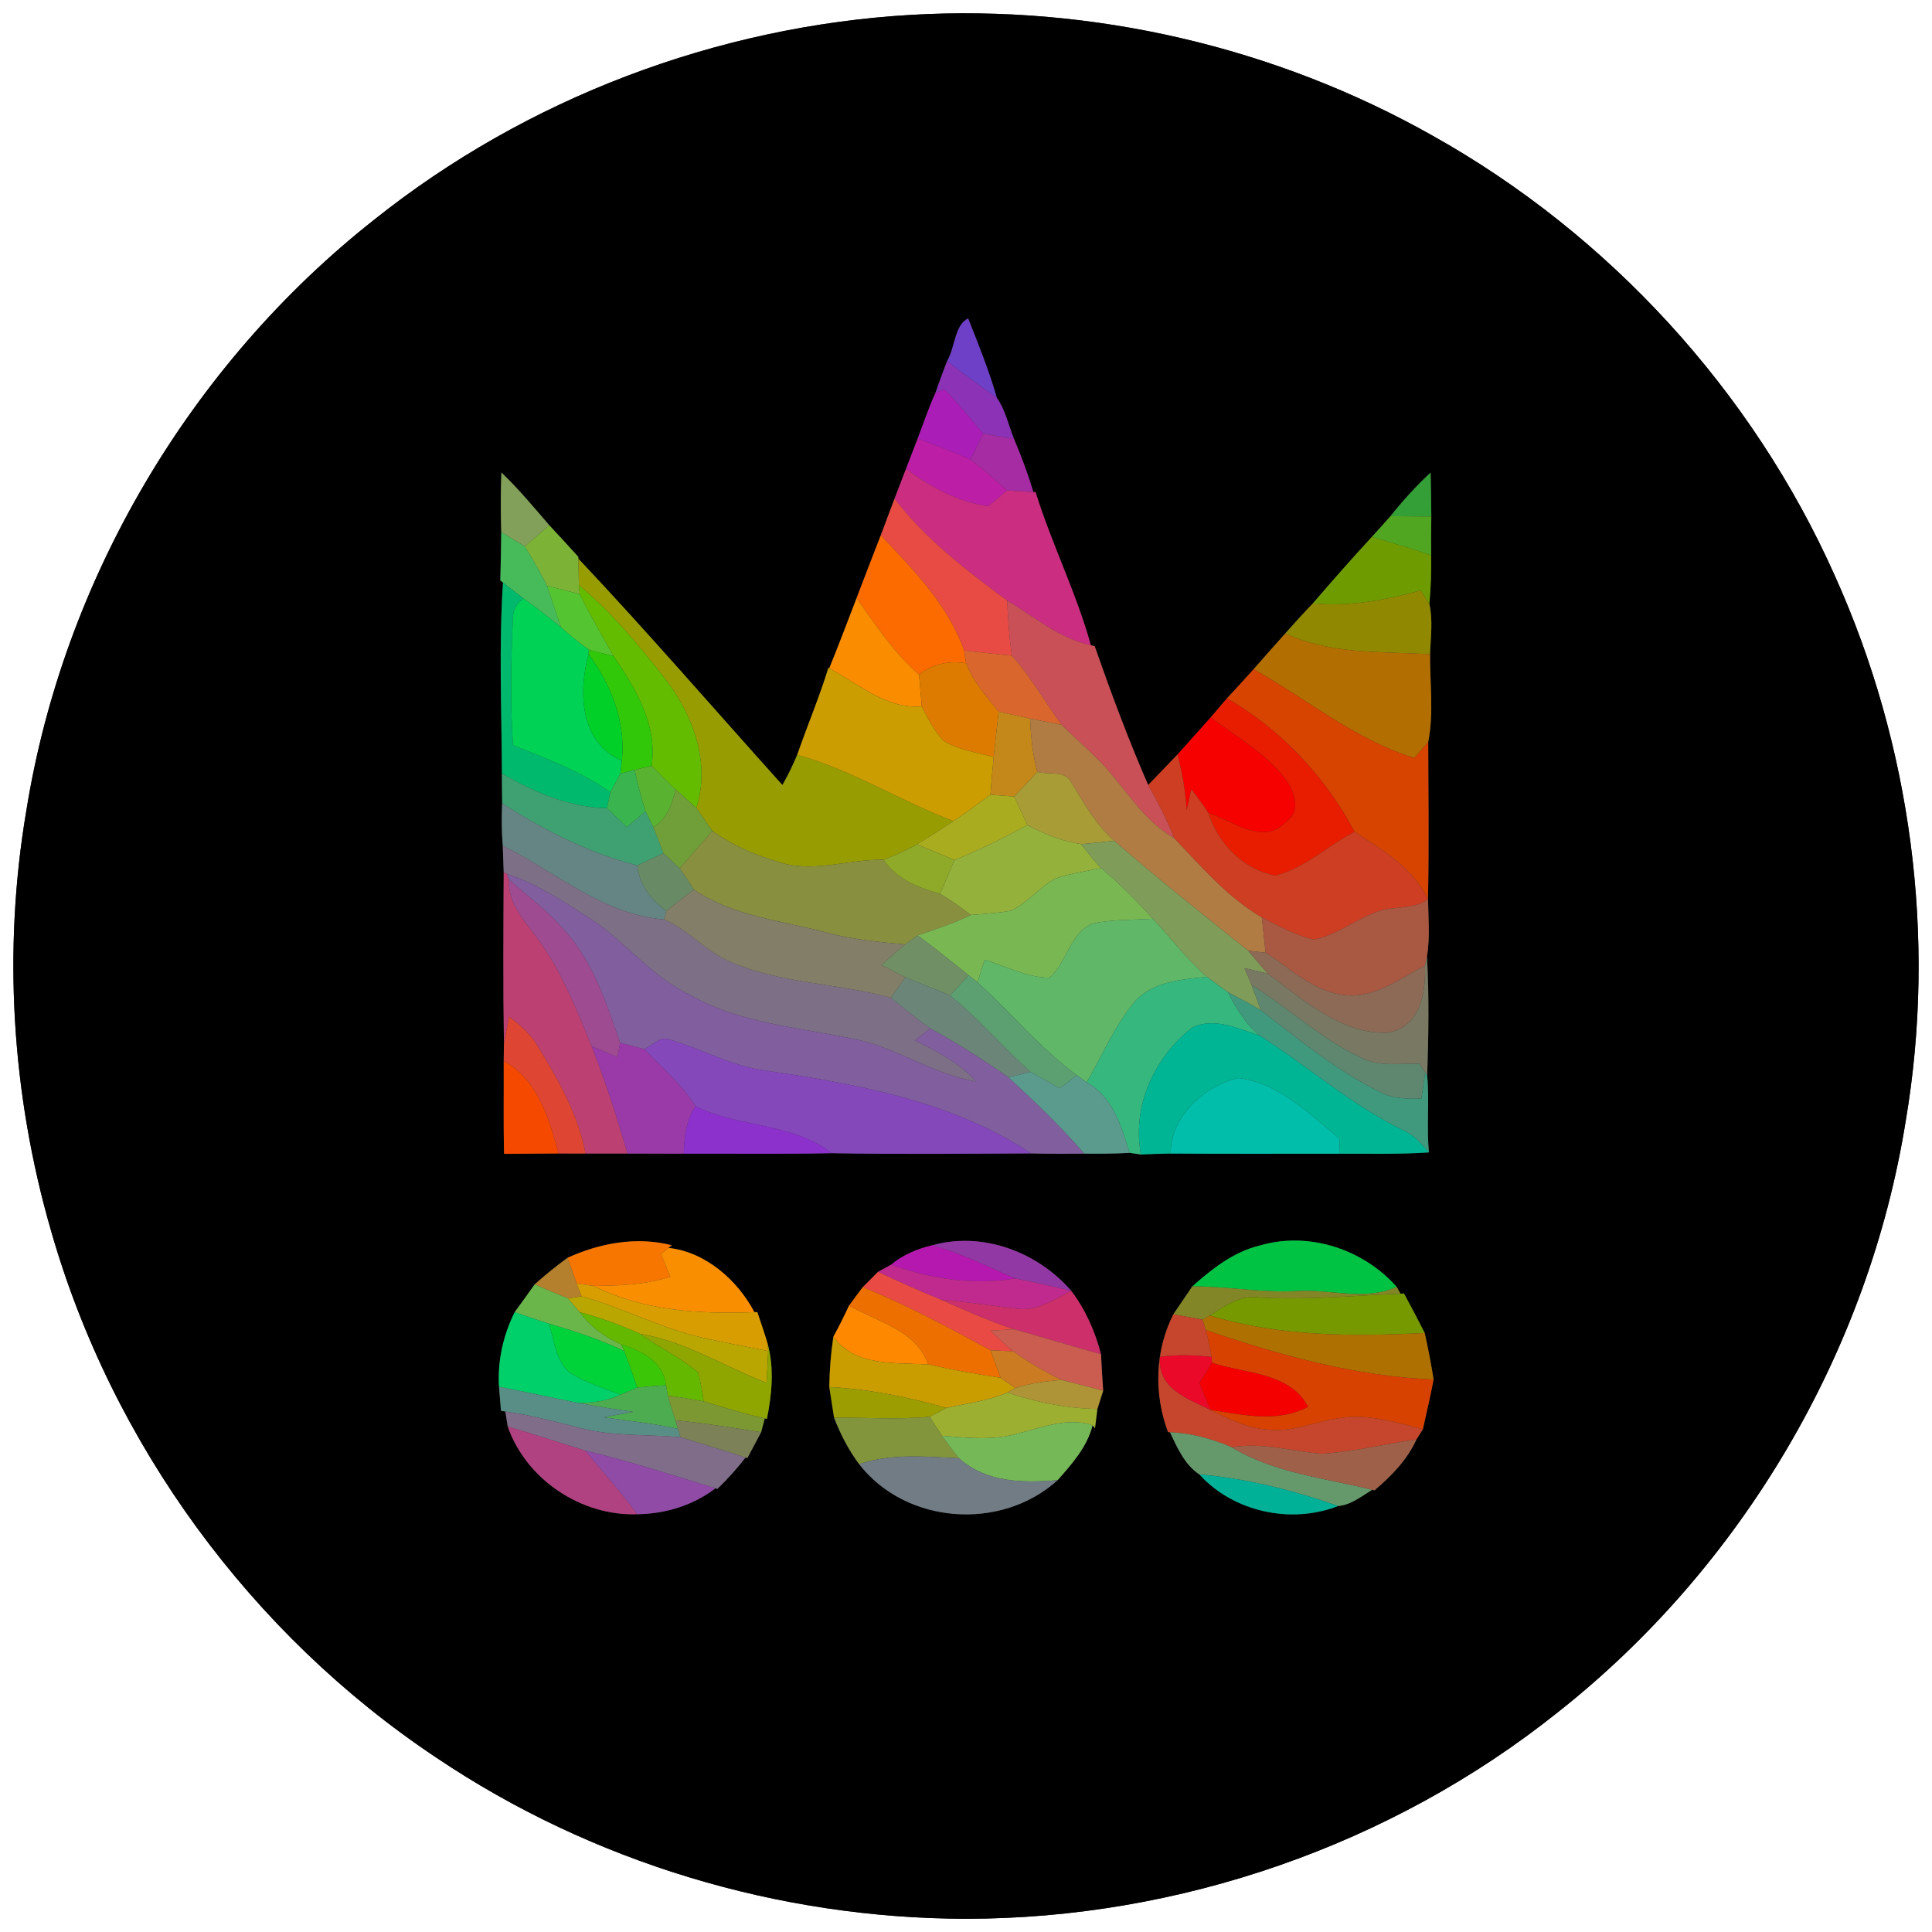 <?xml version="1.0" encoding="UTF-8" ?>
<!DOCTYPE svg PUBLIC "-//W3C//DTD SVG 1.1//EN" "http://www.w3.org/Graphics/SVG/1.1/DTD/svg11.dtd">
<svg width="250pt" height="250pt" viewBox="0 0 250 250" version="1.1" xmlns="http://www.w3.org/2000/svg">
<rect x="0" y="0" width="250" height="250" fill="#333333" stroke="none"/>
<g id="#ffffffff">
<path fill="#ffffff" opacity="1.00" d=" M 0.00 0.00 L 250.00 0.00 L 250.00 250.00 L 0.00 250.00 L 0.00 0.00 M 117.95 1.92 C 92.77 3.38 68.10 12.71 48.38 28.46 C 24.61 47.22 8.19 75.02 3.40 104.94 C 0.35 122.94 1.52 141.61 6.57 159.14 C 14.46 186.85 32.49 211.47 56.46 227.44 C 76.58 240.98 100.77 248.25 125.00 248.29 C 152.56 248.28 180.04 238.78 201.59 221.56 C 225.37 202.80 241.81 174.99 246.60 145.05 C 250.62 121.31 247.31 96.41 237.41 74.46 C 226.76 50.60 208.22 30.35 185.42 17.58 C 165.04 6.06 141.31 0.58 117.95 1.92 Z" />
</g>
<g id="#000000ff">
<path fill="#000000" opacity="1.00" d=" M 117.95 1.92 C 141.31 0.58 165.04 6.06 185.42 17.58 C 208.22 30.35 226.76 50.60 237.41 74.46 C 247.31 96.41 250.62 121.31 246.60 145.05 C 241.81 174.99 225.37 202.80 201.59 221.56 C 180.04 238.78 152.56 248.28 125.00 248.29 C 100.77 248.25 76.58 240.98 56.46 227.44 C 32.49 211.47 14.46 186.85 6.57 159.14 C 1.52 141.61 0.35 122.94 3.40 104.94 C 8.19 75.02 24.61 47.22 48.38 28.46 C 68.10 12.71 92.77 3.38 117.95 1.92 M 122.56 46.71 C 122.04 48.08 121.52 49.45 121.05 50.84 C 120.17 52.76 119.50 54.77 118.75 56.74 C 118.24 58.05 117.74 59.35 117.24 60.66 C 116.75 61.95 116.25 63.24 115.75 64.53 C 115.16 66.11 114.57 67.69 113.97 69.27 C 112.92 71.97 111.87 74.68 110.84 77.39 C 109.68 80.43 108.53 83.47 107.30 86.48 L 107.87 86.81 L 107.19 86.43 C 106.02 90.23 104.47 93.90 103.16 97.67 C 102.60 99.01 101.97 100.32 101.24 101.58 C 92.45 91.81 83.85 81.84 74.84 72.29 L 74.83 72.05 C 73.59 70.68 72.34 69.32 71.08 67.97 C 69.07 65.64 67.11 63.27 64.88 61.14 C 64.78 63.71 64.78 66.28 64.86 68.86 C 64.84 70.94 64.80 73.02 64.74 75.11 L 65.09 75.38 C 64.54 83.60 64.91 91.87 64.95 100.10 C 64.95 101.38 64.96 102.66 64.98 103.95 C 64.90 105.77 64.90 107.61 65.06 109.43 C 65.09 110.30 65.15 112.03 65.18 112.89 C 65.14 120.27 65.09 127.64 65.21 135.01 C 65.20 135.58 65.19 136.72 65.18 137.29 C 65.20 141.30 65.14 145.30 65.22 149.31 C 67.57 149.29 69.93 149.28 72.28 149.26 C 73.15 149.26 74.89 149.27 75.76 149.27 C 77.57 149.27 79.38 149.27 81.20 149.27 C 83.62 149.28 86.05 149.29 88.48 149.29 C 94.86 149.26 101.25 149.36 107.64 149.22 C 116.22 149.38 124.82 149.29 133.41 149.25 C 135.70 149.31 138.00 149.31 140.30 149.28 C 142.25 149.30 144.21 149.29 146.17 149.18 C 146.53 149.23 147.26 149.34 147.63 149.39 C 148.91 149.33 150.20 149.29 151.49 149.27 C 158.79 149.32 166.09 149.29 173.39 149.29 C 177.23 149.28 181.08 149.38 184.91 149.12 C 184.57 145.82 184.99 142.50 184.68 139.21 C 184.85 134.06 184.94 128.89 184.65 123.74 C 185.09 121.14 184.78 118.48 184.79 115.85 C 184.92 109.24 184.83 102.62 184.81 96.01 C 185.55 92.29 185.02 88.43 185.05 84.65 C 185.12 82.49 185.44 80.29 184.96 78.15 C 185.16 76.06 185.22 73.95 185.19 71.85 C 185.17 70.18 185.18 68.51 185.21 66.84 C 185.20 64.94 185.17 63.05 185.12 61.15 C 183.24 62.89 181.52 64.79 179.93 66.79 C 179.13 67.70 178.32 68.59 177.51 69.48 C 174.92 72.29 172.39 75.17 169.89 78.07 C 168.67 79.34 167.48 80.65 166.31 81.97 C 164.94 83.51 163.57 85.04 162.22 86.59 C 161.09 87.86 159.93 89.11 158.77 90.36 C 158.07 91.18 157.37 92.00 156.67 92.82 C 155.24 94.43 153.81 96.03 152.37 97.63 C 151.10 98.95 149.85 100.27 148.57 101.58 C 146.01 95.70 143.77 89.67 141.65 83.62 L 141.16 83.50 C 139.28 76.72 136.09 70.39 134.00 63.68 L 133.72 63.67 C 133.02 61.34 132.17 59.06 131.22 56.82 C 130.50 55.03 130.10 53.06 128.99 51.47 C 127.99 47.97 126.62 44.59 125.28 41.21 C 123.52 42.01 123.58 45.04 122.56 46.71 M 73.43 162.76 C 71.96 163.84 70.54 164.99 69.18 166.20 C 68.33 167.41 67.47 168.60 66.60 169.79 C 65.11 172.80 64.37 176.09 64.57 179.45 C 64.64 180.23 64.77 181.78 64.83 182.56 L 65.39 182.65 C 65.47 183.14 65.62 184.11 65.70 184.60 C 68.11 191.46 75.20 196.19 82.45 195.94 C 86.09 195.89 89.67 194.81 92.58 192.59 L 92.82 192.67 C 94.14 191.40 95.36 190.04 96.48 188.60 L 96.71 188.67 C 97.30 187.55 97.89 186.44 98.49 185.33 C 98.60 184.88 98.84 183.99 98.96 183.54 L 99.24 183.61 C 99.88 180.41 100.20 177.12 99.35 173.93 C 98.94 172.53 98.46 171.17 98.00 169.79 L 97.62 169.79 C 95.42 165.62 91.26 161.98 86.50 161.48 L 86.92 161.13 C 82.37 159.98 77.65 160.84 73.43 162.76 M 115.30 163.65 C 114.88 163.88 114.03 164.35 113.61 164.58 C 112.96 165.25 112.30 165.90 111.64 166.56 C 111.04 167.35 110.44 168.15 109.86 168.95 C 109.23 170.31 108.56 171.65 107.84 172.97 C 107.51 175.12 107.34 177.30 107.31 179.48 C 107.47 180.47 107.78 182.46 107.93 183.46 C 108.76 185.58 109.80 187.63 111.17 189.46 C 117.25 197.28 129.57 198.14 136.86 191.53 C 138.72 189.42 140.68 187.24 141.38 184.43 L 141.69 184.82 C 141.77 184.19 141.92 182.94 142.00 182.32 C 142.18 181.73 142.56 180.55 142.75 179.96 C 142.63 178.38 142.55 176.80 142.47 175.23 C 141.70 172.28 140.47 169.48 138.63 167.05 C 134.29 162.02 127.20 159.32 120.67 161.13 C 118.73 161.58 116.85 162.36 115.30 163.65 M 154.28 166.46 C 153.47 167.66 152.65 168.87 151.83 170.07 C 149.44 174.80 149.30 180.37 151.14 185.31 L 151.39 185.34 C 152.34 187.31 153.29 189.55 155.20 190.79 C 159.61 195.66 167.08 197.25 173.15 194.88 C 174.83 194.74 176.18 193.61 177.57 192.78 L 177.86 192.85 C 180.05 190.99 182.09 188.91 183.29 186.26 C 183.50 185.93 183.91 185.27 184.12 184.94 C 184.61 182.80 185.09 180.66 185.51 178.51 C 185.19 176.49 184.80 174.48 184.36 172.49 C 183.49 170.77 182.60 169.07 181.68 167.38 L 181.22 167.40 C 181.10 167.18 180.85 166.74 180.73 166.52 C 176.40 161.63 169.36 159.32 163.04 161.16 C 159.63 161.98 156.84 164.18 154.28 166.46 Z" />
</g>
<g id="#6e3fc7ff">
<path fill="#6e3fc7" opacity="1.00" d=" M 122.56 46.71 C 123.58 45.04 123.52 42.01 125.28 41.21 C 126.62 44.59 127.99 47.97 128.99 51.47 C 126.82 49.92 124.63 48.39 122.56 46.71 Z" />
</g>
<g id="#8c32b7ff">
<path fill="#8c32b7" opacity="1.00" d=" M 122.56 46.71 C 124.63 48.39 126.82 49.92 128.99 51.47 C 130.10 53.06 130.50 55.03 131.22 56.82 C 129.89 56.59 128.56 56.35 127.23 56.11 C 125.59 54.17 123.98 52.20 122.23 50.37 C 121.93 50.49 121.34 50.72 121.05 50.84 C 121.52 49.45 122.04 48.08 122.56 46.71 Z" />
</g>
<g id="#ab1db7ff">
<path fill="#ab1db7" opacity="1.00" d=" M 122.23 50.37 C 123.98 52.20 125.59 54.17 127.23 56.11 C 126.69 57.23 126.15 58.36 125.61 59.48 C 123.36 58.47 121.04 57.64 118.75 56.74 C 119.50 54.77 120.17 52.76 121.05 50.84 C 121.34 50.72 121.93 50.49 122.23 50.37 Z" />
</g>
<g id="#a52ca3ff">
<path fill="#a52ca3" opacity="1.00" d=" M 127.23 56.11 C 128.56 56.35 129.89 56.59 131.22 56.82 C 132.17 59.06 133.02 61.34 133.72 63.67 C 132.58 63.60 131.45 63.54 130.32 63.47 C 128.79 62.10 127.27 60.71 125.61 59.48 C 126.15 58.36 126.69 57.23 127.23 56.11 Z" />
</g>
<g id="#bc1fa5ff">
<path fill="#bc1fa5" opacity="1.00" d=" M 118.75 56.74 C 121.04 57.64 123.36 58.47 125.61 59.48 C 127.27 60.71 128.79 62.10 130.32 63.47 C 129.52 64.15 128.71 64.82 127.91 65.51 C 123.94 64.97 120.40 63.03 117.24 60.66 C 117.74 59.35 118.24 58.05 118.75 56.74 Z" />
</g>
<g id="#cb2e80ff">
<path fill="#cb2e80" opacity="1.00" d=" M 115.75 64.53 C 116.25 63.24 116.75 61.95 117.24 60.66 C 120.40 63.03 123.94 64.97 127.91 65.51 C 128.71 64.82 129.52 64.15 130.32 63.47 C 131.45 63.54 132.58 63.60 133.72 63.67 L 134.00 63.68 C 136.09 70.39 139.28 76.72 141.16 83.50 C 137.08 82.64 133.84 79.79 130.33 77.72 C 125.06 73.82 119.77 69.77 115.75 64.53 Z" />
</g>
<g id="#82a059ff">
<path fill="#82a059" opacity="1.00" d=" M 64.88 61.14 C 67.11 63.27 69.07 65.64 71.08 67.97 C 70.02 68.88 68.96 69.79 67.91 70.70 C 66.89 70.09 65.88 69.47 64.86 68.86 C 64.78 66.28 64.78 63.71 64.88 61.14 Z" />
</g>
<g id="#349e37ff">
<path fill="#349e37" opacity="1.00" d=" M 179.93 66.79 C 181.52 64.79 183.24 62.89 185.12 61.15 C 185.17 63.05 185.20 64.94 185.21 66.84 C 183.45 66.83 181.69 66.81 179.93 66.79 Z" />
</g>
<g id="#e84b44ff">
<path fill="#e84b44" opacity="1.00" d=" M 115.75 64.53 C 119.77 69.77 125.06 73.82 130.33 77.72 C 130.43 80.10 130.60 82.48 130.93 84.84 C 128.87 84.64 126.82 84.42 124.76 84.18 C 122.69 78.29 118.19 73.70 113.97 69.27 C 114.57 67.69 115.16 66.11 115.75 64.53 Z" />
</g>
<g id="#51a621ff">
<path fill="#51a621" opacity="1.00" d=" M 177.51 69.48 C 178.32 68.59 179.13 67.70 179.93 66.79 C 181.69 66.81 183.45 66.83 185.21 66.84 C 185.18 68.51 185.17 70.18 185.19 71.85 C 182.65 70.99 180.09 70.21 177.51 69.48 Z" />
</g>
<g id="#7cb336ff">
<path fill="#7cb336" opacity="1.00" d=" M 67.91 70.70 C 68.96 69.79 70.02 68.88 71.08 67.97 C 72.34 69.32 73.59 70.68 74.83 72.05 L 74.84 72.29 C 74.85 73.15 74.89 74.87 74.91 75.73 L 75.02 76.88 C 73.61 76.52 72.20 76.16 70.79 75.81 C 69.93 74.05 68.91 72.38 67.91 70.70 Z" />
</g>
<g id="#47bb5aff">
<path fill="#47bb5a" opacity="1.00" d=" M 64.86 68.86 C 65.88 69.47 66.89 70.09 67.91 70.70 C 68.91 72.38 69.93 74.05 70.79 75.81 C 71.42 77.60 71.96 79.42 72.61 81.20 C 71.04 79.88 69.41 78.66 67.76 77.45 C 66.86 76.77 65.97 76.07 65.09 75.38 L 64.74 75.11 C 64.80 73.02 64.84 70.94 64.86 68.86 Z" />
</g>
<g id="#fc6b00ff">
<path fill="#fc6b00" opacity="1.00" d=" M 113.97 69.27 C 118.19 73.70 122.69 78.29 124.76 84.18 C 124.82 84.59 124.95 85.42 125.01 85.83 C 122.81 85.44 120.70 85.93 118.93 87.31 C 115.68 84.48 113.30 80.88 110.84 77.39 C 111.87 74.68 112.92 71.97 113.97 69.27 Z" />
</g>
<g id="#6e9c00ff">
<path fill="#6e9c00" opacity="1.00" d=" M 169.89 78.07 C 172.39 75.17 174.92 72.29 177.51 69.48 C 180.09 70.21 182.65 70.99 185.19 71.85 C 185.22 73.95 185.16 76.06 184.96 78.15 C 184.68 77.72 184.11 76.84 183.83 76.40 C 179.30 77.65 174.61 78.53 169.89 78.07 Z" />
</g>
<g id="#979d00ff">
<path fill="#979d00" opacity="1.00" d=" M 74.84 72.29 C 83.85 81.84 92.45 91.81 101.24 101.58 C 101.97 100.32 102.60 99.01 103.16 97.67 C 110.27 99.64 116.52 103.67 123.38 106.25 C 121.82 107.28 120.25 108.30 118.65 109.26 C 117.26 110.04 115.81 110.70 114.32 111.25 C 109.75 111.17 105.12 113.06 100.64 111.50 C 97.64 110.62 94.72 109.37 92.18 107.52 C 91.47 106.54 90.82 105.53 90.10 104.56 C 91.99 98.71 89.66 92.50 86.07 87.83 C 82.68 83.52 79.17 79.23 74.91 75.73 C 74.89 74.87 74.85 73.15 74.84 72.29 Z" />
</g>
<g id="#00b96dff">
<path fill="#00b96d" opacity="1.00" d=" M 65.09 75.38 C 65.97 76.07 66.86 76.77 67.76 77.45 C 66.84 78.07 66.38 78.92 66.37 80.00 C 66.12 85.47 66.01 90.96 66.38 96.43 C 70.71 98.16 75.14 99.81 78.98 102.52 C 78.87 103.03 78.65 104.07 78.54 104.59 C 73.65 104.47 69.12 102.51 64.95 100.10 C 64.91 91.87 64.54 83.60 65.09 75.38 Z" />
</g>
<g id="#54c530ff">
<path fill="#54c530" opacity="1.00" d=" M 70.79 75.81 C 72.20 76.16 73.61 76.52 75.02 76.88 C 76.37 79.61 77.90 82.25 79.40 84.90 C 78.32 84.64 77.25 84.37 76.19 84.07 C 74.94 83.18 73.76 82.21 72.61 81.20 C 71.96 79.42 71.42 77.60 70.79 75.81 Z" />
</g>
<g id="#64bc00ff">
<path fill="#64bc00" opacity="1.00" d=" M 74.91 75.73 C 79.17 79.23 82.68 83.52 86.07 87.83 C 89.66 92.50 91.99 98.71 90.10 104.56 C 89.22 103.73 88.30 102.95 87.41 102.14 C 86.34 101.16 85.33 100.14 84.33 99.10 C 85.09 93.74 82.26 89.13 79.40 84.90 C 77.90 82.25 76.37 79.61 75.02 76.88 L 74.91 75.73 Z" />
</g>
<g id="#908900ff">
<path fill="#908900" opacity="1.00" d=" M 169.89 78.07 C 174.61 78.53 179.30 77.65 183.83 76.40 C 184.11 76.84 184.68 77.72 184.96 78.15 C 185.44 80.29 185.12 82.49 185.05 84.65 C 178.73 84.29 172.21 84.71 166.31 81.97 C 167.48 80.65 168.67 79.34 169.89 78.07 Z" />
</g>
<g id="#00d256ff">
<path fill="#00d256" opacity="1.00" d=" M 66.37 80.00 C 66.38 78.92 66.84 78.07 67.76 77.45 C 69.41 78.66 71.04 79.88 72.61 81.20 C 73.76 82.21 74.94 83.18 76.19 84.07 L 76.16 84.64 C 74.81 89.59 75.04 96.08 80.47 98.43 C 80.42 98.85 80.33 99.68 80.28 100.10 C 79.96 100.71 79.31 101.91 78.98 102.52 C 75.14 99.81 70.71 98.16 66.38 96.43 C 66.01 90.96 66.12 85.47 66.37 80.00 Z" />
</g>
<g id="#fa8c00ff">
<path fill="#fa8c00" opacity="1.00" d=" M 110.84 77.39 C 113.30 80.88 115.68 84.48 118.93 87.31 C 119.04 88.68 119.16 90.04 119.28 91.41 C 114.88 91.77 111.47 88.79 107.87 86.81 L 107.30 86.48 C 108.53 83.47 109.68 80.43 110.84 77.39 Z" />
</g>
<g id="#ca5057ff">
<path fill="#ca5057" opacity="1.00" d=" M 130.33 77.72 C 133.84 79.79 137.08 82.64 141.16 83.50 L 141.65 83.62 C 143.77 89.67 146.01 95.70 148.57 101.58 C 149.83 103.80 151.00 106.08 151.95 108.46 C 147.63 106.02 145.36 101.46 141.90 98.10 C 140.43 96.63 138.85 95.28 137.38 93.80 C 135.21 90.83 133.39 87.60 130.93 84.84 C 130.60 82.48 130.43 80.10 130.33 77.72 Z" />
</g>
<g id="#b26f00ff">
<path fill="#b26f00" opacity="1.00" d=" M 162.22 86.59 C 163.57 85.04 164.94 83.51 166.31 81.97 C 172.21 84.71 178.73 84.29 185.05 84.65 C 185.02 88.43 185.55 92.29 184.81 96.01 C 184.21 96.71 183.61 97.40 182.99 98.08 C 175.33 95.68 169.12 90.47 162.22 86.59 Z" />
</g>
<g id="#31c80aff">
<path fill="#31c80a" opacity="1.00" d=" M 76.19 84.07 C 77.25 84.37 78.32 84.64 79.40 84.90 C 82.26 89.13 85.09 93.74 84.33 99.10 C 83.78 99.23 82.68 99.49 82.12 99.62 C 81.66 99.74 80.74 99.98 80.28 100.10 C 80.33 99.68 80.42 98.85 80.47 98.43 C 80.99 93.40 79.08 88.63 76.16 84.64 L 76.19 84.07 Z" />
</g>
<g id="#d9672dff">
<path fill="#d9672d" opacity="1.00" d=" M 124.76 84.18 C 126.82 84.42 128.87 84.64 130.93 84.84 C 133.39 87.60 135.21 90.83 137.38 93.80 C 136.02 93.53 134.66 93.27 133.30 92.99 C 131.94 92.69 130.58 92.39 129.22 92.09 C 127.66 90.12 125.92 88.21 125.01 85.83 C 124.95 85.42 124.82 84.59 124.76 84.18 Z" />
</g>
<g id="#00d028ff">
<path fill="#00d028" opacity="1.00" d=" M 76.16 84.64 C 79.08 88.63 80.99 93.40 80.47 98.43 C 75.04 96.08 74.81 89.59 76.16 84.64 Z" />
</g>
<g id="#dd7b00ff">
<path fill="#dd7b00" opacity="1.00" d=" M 118.93 87.31 C 120.70 85.93 122.81 85.44 125.01 85.83 C 125.92 88.21 127.66 90.12 129.22 92.09 C 129.01 94.04 128.79 96.00 128.58 97.96 C 126.39 97.36 124.04 97.06 122.08 95.86 C 120.88 94.57 120.06 92.98 119.28 91.41 C 119.16 90.04 119.04 88.68 118.93 87.31 Z" />
</g>
<g id="#cb9d00ff">
<path fill="#cb9d00" opacity="1.00" d=" M 107.19 86.43 L 107.87 86.81 C 111.47 88.79 114.88 91.77 119.28 91.41 C 120.06 92.98 120.88 94.57 122.08 95.86 C 124.04 97.06 126.39 97.36 128.58 97.96 C 128.42 99.58 128.29 101.21 128.16 102.84 C 126.59 104.00 125.01 105.16 123.38 106.25 C 116.52 103.67 110.27 99.64 103.16 97.67 C 104.47 93.90 106.02 90.23 107.19 86.43 Z" />
</g>
<g id="#d64400ff">
<path fill="#d64400" opacity="1.00" d=" M 162.22 86.59 C 169.12 90.47 175.33 95.68 182.99 98.08 C 183.61 97.40 184.21 96.71 184.81 96.01 C 184.83 102.62 184.92 109.24 184.79 115.85 L 184.76 116.40 C 182.87 112.28 178.90 110.01 175.28 107.64 C 171.52 100.51 165.76 94.40 158.77 90.36 C 159.93 89.11 161.09 87.86 162.22 86.59 Z" />
</g>
<g id="#e81d00ff">
<path fill="#e81d00" opacity="1.00" d=" M 156.67 92.82 C 157.37 92.00 158.07 91.18 158.77 90.36 C 165.76 94.40 171.52 100.51 175.28 107.64 C 171.82 109.43 168.85 112.34 165.02 113.31 C 160.87 112.51 157.61 109.16 156.37 105.20 C 159.54 106.19 163.42 109.51 166.41 106.35 C 168.44 104.98 167.51 102.34 166.29 100.77 C 163.74 97.41 159.97 95.33 156.67 92.82 Z" />
</g>
<g id="#c3871aff">
<path fill="#c3871a" opacity="1.00" d=" M 129.22 92.09 C 130.58 92.39 131.94 92.69 133.30 92.99 C 133.39 95.31 133.63 97.64 134.24 99.89 C 133.25 100.96 132.24 102.02 131.23 103.07 C 130.46 103.01 128.93 102.90 128.16 102.84 C 128.29 101.21 128.42 99.58 128.58 97.96 C 128.79 96.00 129.01 94.04 129.22 92.09 Z" />
</g>
<g id="#b07c43ff">
<path fill="#b07c43" opacity="1.00" d=" M 133.30 92.99 C 134.66 93.27 136.02 93.53 137.38 93.80 C 138.85 95.28 140.43 96.63 141.90 98.10 C 145.36 101.46 147.63 106.02 151.95 108.46 C 155.47 112.13 158.83 116.11 163.28 118.70 C 163.45 120.23 163.60 121.75 163.77 123.28 C 163.20 123.22 162.07 123.09 161.51 123.02 C 155.67 118.35 149.82 113.70 144.17 108.80 C 141.79 106.68 140.23 103.87 138.59 101.19 C 137.76 99.63 135.65 100.29 134.24 99.89 C 133.63 97.64 133.39 95.31 133.30 92.99 Z" />
</g>
<g id="#f60000ff">
<path fill="#f60000" opacity="1.00" d=" M 152.37 97.63 C 153.81 96.03 155.24 94.43 156.67 92.82 C 159.97 95.33 163.74 97.41 166.29 100.77 C 167.51 102.34 168.44 104.98 166.41 106.35 C 163.42 109.51 159.54 106.19 156.37 105.20 C 155.68 104.13 154.92 103.13 154.16 102.11 C 154.01 102.80 153.70 104.18 153.55 104.87 C 153.41 102.42 152.99 100.00 152.37 97.63 Z" />
</g>
<g id="#ce3e23ff">
<path fill="#ce3e23" opacity="1.00" d=" M 148.57 101.58 C 149.85 100.27 151.10 98.95 152.37 97.63 C 152.99 100.00 153.41 102.42 153.55 104.87 C 153.70 104.18 154.01 102.80 154.16 102.11 C 154.92 103.13 155.68 104.13 156.37 105.20 C 157.61 109.16 160.87 112.51 165.02 113.31 C 168.85 112.34 171.82 109.43 175.28 107.64 C 178.90 110.01 182.87 112.28 184.76 116.40 C 183.01 117.62 180.79 117.28 178.83 117.78 C 175.72 118.66 173.18 120.98 169.99 121.59 C 167.61 121.01 165.43 119.84 163.28 118.70 C 158.83 116.11 155.47 112.13 151.95 108.46 C 151.00 106.08 149.83 103.80 148.57 101.58 Z" />
</g>
<g id="#59b230ff">
<path fill="#59b230" opacity="1.00" d=" M 82.12 99.62 C 82.68 99.49 83.78 99.23 84.33 99.10 C 85.33 100.14 86.34 101.16 87.41 102.14 C 86.98 104.07 86.33 105.98 84.52 107.04 C 84.27 106.53 83.79 105.51 83.54 105.00 C 82.95 103.24 82.53 101.43 82.12 99.62 Z" />
</g>
<g id="#3fa172ff">
<path fill="#3fa172" opacity="1.00" d=" M 64.95 100.10 C 69.12 102.51 73.65 104.47 78.54 104.59 C 79.40 105.39 80.25 106.21 81.10 107.03 C 81.91 106.35 82.73 105.68 83.54 105.00 C 83.79 105.51 84.27 106.53 84.52 107.04 C 85.00 108.15 85.42 109.28 85.85 110.40 C 84.72 110.94 83.58 111.47 82.45 111.99 C 76.17 110.37 70.41 107.43 64.98 103.95 C 64.96 102.66 64.95 101.38 64.95 100.10 Z" />
</g>
<g id="#3ab44eff">
<path fill="#3ab44e" opacity="1.00" d=" M 80.28 100.10 C 80.74 99.98 81.66 99.74 82.12 99.62 C 82.53 101.43 82.95 103.24 83.54 105.00 C 82.73 105.68 81.91 106.35 81.10 107.03 C 80.25 106.21 79.40 105.39 78.54 104.59 C 78.65 104.07 78.87 103.03 78.98 102.52 C 79.31 101.91 79.96 100.71 80.28 100.10 Z" />
</g>
<g id="#a79c36ff">
<path fill="#a79c36" opacity="1.00" d=" M 134.24 99.89 C 135.65 100.29 137.76 99.63 138.59 101.19 C 140.23 103.87 141.79 106.68 144.17 108.80 C 142.75 108.96 141.33 109.10 139.90 109.23 C 137.44 108.87 135.14 107.92 132.95 106.77 C 132.38 105.53 131.81 104.30 131.23 103.07 C 132.24 102.02 133.25 100.96 134.24 99.89 Z" />
</g>
<g id="#709f3aff">
<path fill="#709f3a" opacity="1.00" d=" M 87.41 102.14 C 88.30 102.95 89.22 103.73 90.10 104.56 C 90.82 105.53 91.47 106.54 92.18 107.52 C 90.76 109.13 89.36 110.75 87.96 112.38 C 87.43 111.88 86.38 110.90 85.85 110.40 C 85.42 109.28 85.00 108.15 84.52 107.04 C 86.33 105.98 86.98 104.07 87.41 102.14 Z" />
</g>
<g id="#aaac20ff">
<path fill="#aaac20" opacity="1.00" d=" M 128.16 102.84 C 128.93 102.90 130.46 103.01 131.23 103.07 C 131.81 104.30 132.38 105.53 132.95 106.77 C 129.87 108.41 126.76 110.01 123.51 111.28 C 121.89 110.60 120.27 109.93 118.65 109.26 C 120.25 108.30 121.82 107.28 123.38 106.25 C 125.01 105.16 126.59 104.00 128.16 102.84 Z" />
</g>
<g id="#648584ff">
<path fill="#648584" opacity="1.00" d=" M 64.98 103.95 C 70.41 107.43 76.17 110.37 82.45 111.99 C 82.76 114.50 84.23 116.42 86.22 117.88 C 86.14 118.16 85.99 118.71 85.91 118.98 C 77.95 118.33 71.93 112.83 65.06 109.43 C 64.90 107.61 64.90 105.77 64.98 103.95 Z" />
</g>
<g id="#93b13bff">
<path fill="#93b13b" opacity="1.00" d=" M 123.51 111.28 C 126.76 110.01 129.87 108.41 132.95 106.77 C 135.14 107.92 137.44 108.87 139.90 109.23 C 140.73 110.29 141.57 111.35 142.49 112.33 C 140.53 112.75 138.52 113.00 136.62 113.67 C 134.50 114.78 133.01 116.83 130.84 117.84 C 129.12 118.17 127.37 118.24 125.63 118.40 C 124.34 117.44 123.04 116.47 121.64 115.67 C 122.26 114.21 122.88 112.74 123.51 111.28 Z" />
</g>
<g id="#888f3eff">
<path fill="#888f3e" opacity="1.00" d=" M 87.96 112.38 C 89.36 110.75 90.76 109.13 92.18 107.52 C 94.72 109.37 97.64 110.62 100.64 111.50 C 105.12 113.06 109.75 111.17 114.32 111.25 C 116.01 113.80 118.83 114.86 121.64 115.67 C 123.04 116.47 124.34 117.44 125.63 118.40 C 123.42 119.49 121.06 120.24 118.73 121.05 C 118.33 121.34 117.53 121.92 117.13 122.21 C 113.81 121.90 110.47 121.60 107.24 120.75 C 101.34 119.14 94.99 118.64 89.78 115.12 C 89.20 114.19 88.59 113.27 87.96 112.38 Z" />
</g>
<g id="#7f9c59ff">
<path fill="#7f9c59" opacity="1.00" d=" M 139.90 109.23 C 141.33 109.10 142.75 108.96 144.17 108.80 C 149.82 113.70 155.67 118.35 161.51 123.02 C 162.36 124.00 163.18 125.01 164.05 125.98 C 163.05 125.73 162.04 125.50 161.04 125.28 C 161.36 126.01 161.67 126.74 161.97 127.48 C 162.38 128.56 162.77 129.64 163.16 130.74 C 161.77 129.89 160.32 129.16 158.89 128.39 C 157.98 127.73 157.07 127.08 156.18 126.41 C 153.57 124.17 151.54 121.36 149.17 118.89 C 147.10 116.55 144.87 114.36 142.49 112.33 C 141.57 111.35 140.73 110.29 139.90 109.23 Z" />
</g>
<g id="#7d7086ff">
<path fill="#7d7086" opacity="1.00" d=" M 65.06 109.43 C 71.93 112.83 77.95 118.33 85.91 118.98 C 89.11 120.31 91.37 123.16 94.56 124.49 C 101.14 127.30 108.46 127.23 115.28 129.11 C 116.98 130.43 118.62 131.85 120.40 133.07 C 119.72 133.59 119.04 134.11 118.36 134.62 C 121.21 136.05 124.13 137.52 126.29 139.94 C 120.75 139.03 116.09 135.56 110.60 134.46 C 103.42 132.94 95.82 132.46 89.31 128.75 C 84.03 126.26 80.56 121.34 75.61 118.37 C 72.43 116.34 69.24 114.25 65.61 113.09 L 65.18 112.89 C 65.15 112.03 65.09 110.30 65.06 109.43 Z" />
</g>
<g id="#8fa929ff">
<path fill="#8fa929" opacity="1.00" d=" M 114.32 111.25 C 115.81 110.70 117.26 110.04 118.65 109.26 C 120.27 109.93 121.89 110.60 123.51 111.28 C 122.88 112.74 122.26 114.21 121.64 115.67 C 118.83 114.86 116.01 113.80 114.32 111.25 Z" />
</g>
<g id="#688b66ff">
<path fill="#688b66" opacity="1.00" d=" M 82.45 111.99 C 83.58 111.47 84.72 110.94 85.85 110.40 C 86.38 110.90 87.43 111.88 87.96 112.38 C 88.59 113.27 89.20 114.19 89.78 115.12 C 88.58 116.02 87.37 116.92 86.22 117.88 C 84.23 116.42 82.76 114.50 82.45 111.99 Z" />
</g>
<g id="#bc4072ff">
<path fill="#bc4072" opacity="1.00" d=" M 65.18 112.89 L 65.61 113.09 L 65.87 113.82 C 65.66 117.41 68.57 119.80 70.35 122.57 C 72.99 126.54 74.76 131.00 76.57 135.39 C 78.33 139.94 79.84 144.58 81.20 149.27 C 79.38 149.27 77.57 149.27 75.76 149.27 C 74.85 144.25 72.27 139.79 69.65 135.49 C 68.74 133.88 67.34 132.65 65.87 131.57 C 65.70 132.43 65.37 134.15 65.21 135.01 C 65.09 127.64 65.14 120.27 65.18 112.89 Z" />
</g>
<g id="#815e9eff">
<path fill="#815e9e" opacity="1.00" d=" M 65.61 113.09 C 69.24 114.25 72.43 116.34 75.61 118.37 C 80.56 121.34 84.03 126.26 89.31 128.75 C 95.82 132.46 103.42 132.94 110.60 134.46 C 116.09 135.56 120.75 139.03 126.29 139.94 C 124.13 137.52 121.21 136.05 118.36 134.62 C 119.04 134.11 119.72 133.59 120.40 133.07 C 123.87 135.01 127.25 137.10 130.50 139.40 C 133.90 142.55 137.27 145.75 140.30 149.28 C 138.00 149.31 135.70 149.31 133.41 149.25 C 123.15 142.40 110.58 140.22 98.58 138.46 C 94.39 137.82 90.66 135.66 86.62 134.51 C 85.37 134.04 84.39 135.32 83.35 135.75 C 82.31 135.48 81.27 135.21 80.24 134.93 C 78.45 129.71 76.66 124.22 72.81 120.11 C 70.73 117.76 68.21 115.89 65.87 113.82 L 65.61 113.09 Z" />
</g>
<g id="#79b753ff">
<path fill="#79b753" opacity="1.00" d=" M 136.62 113.67 C 138.52 113.00 140.53 112.75 142.49 112.33 C 144.87 114.36 147.10 116.55 149.17 118.89 C 146.58 119.04 143.95 118.97 141.39 119.50 C 138.44 120.74 138.05 124.58 135.80 126.52 C 132.87 126.49 130.17 125.04 127.41 124.19 C 127.19 124.92 126.73 126.38 126.50 127.12 C 126.21 126.89 125.64 126.43 125.35 126.20 C 123.16 124.47 121.01 122.68 118.73 121.05 C 121.06 120.24 123.42 119.49 125.63 118.40 C 127.37 118.24 129.12 118.17 130.84 117.84 C 133.01 116.83 134.50 114.78 136.62 113.67 Z" />
</g>
<g id="#9f4b91ff">
<path fill="#9f4b91" opacity="1.00" d=" M 65.87 113.82 C 68.21 115.89 70.73 117.76 72.81 120.11 C 76.66 124.22 78.45 129.71 80.24 134.93 C 80.16 135.39 79.99 136.32 79.90 136.78 C 78.79 136.32 77.68 135.85 76.57 135.39 C 74.76 131.00 72.99 126.54 70.35 122.57 C 68.57 119.80 65.66 117.41 65.87 113.82 Z" />
</g>
<g id="#827e67ff">
<path fill="#827e67" opacity="1.00" d=" M 89.78 115.12 C 94.99 118.64 101.34 119.14 107.24 120.75 C 110.47 121.60 113.81 121.90 117.13 122.21 C 116.08 123.06 115.08 123.96 114.08 124.86 C 115.10 125.41 116.12 125.96 117.17 126.46 C 116.70 127.13 115.76 128.45 115.28 129.11 C 108.46 127.23 101.14 127.30 94.56 124.49 C 91.37 123.16 89.11 120.31 85.91 118.98 C 85.99 118.71 86.14 118.16 86.22 117.88 C 87.37 116.92 88.58 116.02 89.78 115.12 Z" />
</g>
<g id="#a95842ff">
<path fill="#a95842" opacity="1.00" d=" M 184.76 116.40 L 184.79 115.85 C 184.78 118.48 185.09 121.14 184.65 123.74 C 184.58 124.05 184.45 124.65 184.39 124.96 C 181.12 126.61 177.89 129.22 174.00 128.77 C 169.99 128.34 167.02 125.35 163.77 123.28 C 163.60 121.75 163.45 120.23 163.28 118.70 C 165.43 119.84 167.61 121.01 169.99 121.59 C 173.18 120.98 175.72 118.66 178.83 117.78 C 180.79 117.28 183.01 117.62 184.76 116.40 Z" />
</g>
<g id="#60b767ff">
<path fill="#60b767" opacity="1.00" d=" M 141.39 119.50 C 143.95 118.97 146.58 119.04 149.17 118.89 C 151.54 121.36 153.57 124.17 156.18 126.41 C 152.87 126.76 149.10 126.98 146.76 129.70 C 144.19 132.81 142.63 136.59 140.62 140.06 C 140.30 139.83 139.67 139.38 139.35 139.15 C 134.59 135.66 130.85 131.05 126.50 127.12 C 126.73 126.38 127.19 124.92 127.41 124.19 C 130.17 125.04 132.87 126.49 135.80 126.52 C 138.05 124.58 138.44 120.74 141.39 119.50 Z" />
</g>
<g id="#718f65ff">
<path fill="#718f65" opacity="1.00" d=" M 117.13 122.21 C 117.53 121.92 118.33 121.34 118.73 121.05 C 121.01 122.68 123.16 124.47 125.35 126.20 C 124.54 127.07 123.73 127.94 122.93 128.81 C 121.03 127.97 119.07 127.29 117.17 126.46 C 116.12 125.96 115.10 125.41 114.08 124.86 C 115.08 123.96 116.08 123.06 117.13 122.21 Z" />
</g>
<g id="#8c6a56ff">
<path fill="#8c6a56" opacity="1.00" d=" M 161.51 123.02 C 162.07 123.09 163.20 123.22 163.77 123.28 C 167.02 125.35 169.99 128.34 174.00 128.77 C 177.89 129.22 181.12 126.61 184.39 124.96 C 184.52 128.51 183.79 132.89 179.60 133.63 C 173.55 133.86 168.64 129.38 164.05 125.98 C 163.18 125.01 162.36 124.00 161.51 123.02 Z" />
</g>
<g id="#787863ff">
<path fill="#787863" opacity="1.00" d=" M 184.39 124.96 C 184.45 124.65 184.58 124.05 184.65 123.74 C 184.94 128.89 184.85 134.06 184.68 139.21 L 184.42 138.77 C 184.23 138.49 183.87 137.93 183.68 137.65 C 181.17 137.57 178.48 138.11 176.15 136.87 C 170.96 134.48 166.81 130.45 161.97 127.48 C 161.67 126.74 161.36 126.01 161.04 125.28 C 162.04 125.50 163.05 125.73 164.05 125.98 C 168.64 129.38 173.55 133.86 179.60 133.63 C 183.79 132.89 184.52 128.51 184.39 124.96 Z" />
</g>
<g id="#6b8679ff">
<path fill="#6b8679" opacity="1.00" d=" M 115.28 129.11 C 115.76 128.45 116.70 127.13 117.17 126.46 C 119.07 127.29 121.03 127.97 122.93 128.81 C 126.67 131.82 129.79 135.50 133.35 138.71 C 132.63 138.88 131.21 139.22 130.50 139.40 C 127.25 137.10 123.87 135.01 120.40 133.07 C 118.62 131.85 116.98 130.43 115.28 129.11 Z" />
</g>
<g id="#5c9f71ff">
<path fill="#5c9f71" opacity="1.00" d=" M 122.93 128.81 C 123.73 127.94 124.54 127.07 125.35 126.20 C 125.64 126.43 126.21 126.89 126.50 127.12 C 130.85 131.05 134.59 135.66 139.35 139.15 C 138.60 139.70 137.86 140.26 137.11 140.82 C 135.86 140.11 134.61 139.40 133.35 138.71 C 129.79 135.50 126.67 131.82 122.93 128.81 Z" />
</g>
<g id="#36b77eff">
<path fill="#36b77e" opacity="1.00" d=" M 146.76 129.70 C 149.10 126.98 152.87 126.76 156.18 126.41 C 157.07 127.08 157.98 127.73 158.89 128.39 C 159.94 130.47 161.18 132.49 162.99 134.00 C 160.24 133.10 157.00 131.55 154.21 133.01 C 149.33 136.88 146.47 143.14 147.63 149.39 C 147.26 149.34 146.53 149.23 146.17 149.18 C 145.10 145.74 144.01 141.94 140.62 140.06 C 142.63 136.59 144.19 132.81 146.76 129.70 Z" />
</g>
<g id="#5f866eff">
<path fill="#5f866e" opacity="1.00" d=" M 161.97 127.48 C 166.81 130.45 170.96 134.48 176.15 136.87 C 178.48 138.11 181.17 137.57 183.68 137.65 C 183.87 137.93 184.23 138.49 184.42 138.77 C 184.29 139.62 184.04 141.31 183.92 142.16 C 182.14 142.16 180.29 142.23 178.68 141.36 C 173.01 138.60 168.12 134.56 163.16 130.74 C 162.77 129.64 162.38 128.56 161.97 127.48 Z" />
</g>
<g id="#40997dff">
<path fill="#40997d" opacity="1.00" d=" M 158.89 128.39 C 160.32 129.16 161.77 129.89 163.16 130.74 C 168.12 134.56 173.01 138.60 178.68 141.36 C 180.29 142.23 182.14 142.16 183.92 142.16 C 184.04 141.31 184.29 139.62 184.42 138.77 L 184.68 139.21 C 184.99 142.50 184.57 145.82 184.91 149.12 C 183.96 148.07 183.04 146.93 181.72 146.33 C 174.95 143.06 169.30 138.01 162.99 134.00 C 161.18 132.49 159.94 130.47 158.89 128.39 Z" />
</g>
<g id="#de4532ff">
<path fill="#de4532" opacity="1.00" d=" M 65.87 131.57 C 67.34 132.65 68.74 133.88 69.65 135.49 C 72.27 139.79 74.85 144.25 75.76 149.27 C 74.89 149.27 73.15 149.26 72.28 149.26 C 71.04 144.74 69.60 139.73 65.18 137.29 C 65.19 136.72 65.20 135.58 65.21 135.01 C 65.37 134.15 65.70 132.43 65.87 131.57 Z" />
</g>
<g id="#00b593ff">
<path fill="#00b593" opacity="1.00" d=" M 154.21 133.01 C 157.00 131.55 160.24 133.10 162.99 134.00 C 169.30 138.01 174.95 143.06 181.72 146.33 C 183.04 146.93 183.96 148.07 184.91 149.12 C 181.08 149.38 177.23 149.28 173.39 149.29 C 173.37 148.80 173.33 147.81 173.31 147.32 C 169.44 144.13 165.47 140.13 160.27 139.50 C 155.91 140.44 151.39 144.52 151.49 149.27 C 150.20 149.29 148.91 149.33 147.63 149.39 C 146.47 143.14 149.33 136.88 154.21 133.01 Z" />
</g>
<g id="#8448bbff">
<path fill="#8448bb" opacity="1.00" d=" M 83.35 135.75 C 84.39 135.32 85.37 134.04 86.62 134.51 C 90.66 135.66 94.39 137.82 98.58 138.46 C 110.58 140.22 123.15 142.40 133.41 149.25 C 124.82 149.29 116.22 149.38 107.64 149.22 C 102.58 145.27 95.65 145.92 90.01 143.15 C 88.19 140.35 85.69 138.09 83.35 135.75 Z" />
</g>
<g id="#9a3aa8ff">
<path fill="#9a3aa8" opacity="1.00" d=" M 76.57 135.39 C 77.68 135.85 78.79 136.32 79.90 136.78 C 79.99 136.32 80.16 135.39 80.24 134.93 C 81.27 135.21 82.31 135.48 83.35 135.75 C 85.69 138.09 88.19 140.35 90.01 143.15 C 88.74 144.96 88.57 147.15 88.48 149.29 C 86.05 149.29 83.62 149.28 81.20 149.27 C 79.84 144.58 78.33 139.94 76.57 135.39 Z" />
</g>
<g id="#f64900ff">
<path fill="#f64900" opacity="1.00" d=" M 65.18 137.29 C 69.60 139.73 71.04 144.74 72.28 149.26 C 69.93 149.28 67.57 149.29 65.22 149.31 C 65.14 145.30 65.20 141.30 65.18 137.29 Z" />
</g>
<g id="#5a9b8eff">
<path fill="#5a9b8e" opacity="1.00" d=" M 130.50 139.40 C 131.21 139.22 132.63 138.88 133.35 138.71 C 134.61 139.40 135.86 140.11 137.11 140.82 C 137.86 140.26 138.60 139.70 139.35 139.15 C 139.67 139.38 140.30 139.83 140.62 140.06 C 144.01 141.94 145.10 145.74 146.17 149.18 C 144.21 149.29 142.25 149.30 140.30 149.28 C 137.27 145.75 133.90 142.55 130.50 139.40 Z" />
</g>
<g id="#00beaaff">
<path fill="#00beaa" opacity="1.00" d=" M 160.27 139.50 C 165.47 140.13 169.44 144.13 173.31 147.32 C 173.33 147.81 173.37 148.80 173.39 149.29 C 166.09 149.29 158.79 149.32 151.49 149.27 C 151.39 144.52 155.91 140.44 160.27 139.50 Z" />
</g>
<g id="#8d31cdff">
<path fill="#8d31cd" opacity="1.00" d=" M 88.48 149.29 C 88.57 147.15 88.74 144.96 90.01 143.15 C 95.65 145.92 102.58 145.27 107.64 149.22 C 101.25 149.36 94.86 149.26 88.48 149.29 Z" />
</g>
<g id="#f77600ff">
<path fill="#f77600" opacity="1.00" d=" M 73.43 162.76 C 77.65 160.84 82.37 159.98 86.92 161.13 L 86.50 161.48 C 86.26 161.68 85.78 162.07 85.53 162.27 C 85.94 163.25 86.34 164.23 86.74 165.21 C 83.52 166.24 80.13 166.38 76.78 166.39 C 76.24 166.32 75.17 166.17 74.63 166.10 C 74.22 164.99 73.83 163.87 73.43 162.76 Z" />
</g>
<g id="#b518afff">
<path fill="#b518af" opacity="1.00" d=" M 115.30 163.65 C 116.85 162.36 118.73 161.58 120.67 161.13 C 124.39 162.20 127.88 163.88 131.40 165.44 C 125.94 166.32 120.46 165.51 115.30 163.65 Z" />
</g>
<g id="#9238a4ff">
<path fill="#9238a4" opacity="1.00" d=" M 120.67 161.13 C 127.20 159.32 134.29 162.02 138.63 167.05 C 136.23 166.45 133.82 165.91 131.40 165.44 C 127.88 163.88 124.39 162.20 120.67 161.13 Z" />
</g>
<g id="#00c344ff">
<path fill="#00c344" opacity="1.00" d=" M 154.28 166.46 C 156.84 164.18 159.63 161.98 163.04 161.16 C 169.36 159.32 176.40 161.63 180.73 166.52 C 176.67 168.37 172.25 166.82 168.00 167.05 C 163.41 167.34 158.87 166.44 154.28 166.46 Z" />
</g>
<g id="#f98e00ff">
<path fill="#f98e00" opacity="1.00" d=" M 85.53 162.27 C 85.78 162.07 86.26 161.68 86.50 161.48 C 91.26 161.98 95.42 165.62 97.62 169.79 C 90.52 170.07 83.23 169.63 76.78 166.39 C 80.13 166.38 83.52 166.24 86.74 165.21 C 86.34 164.23 85.94 163.25 85.53 162.27 Z" />
</g>
<g id="#b5802dff">
<path fill="#b5802d" opacity="1.00" d=" M 69.18 166.20 C 70.54 164.99 71.96 163.84 73.43 162.76 C 73.83 163.87 74.22 164.99 74.63 166.10 C 74.79 166.52 75.10 167.34 75.26 167.75 L 73.48 168.00 C 72.04 167.43 70.60 166.82 69.18 166.20 Z" />
</g>
<g id="#c02a8eff">
<path fill="#c02a8e" opacity="1.00" d=" M 113.61 164.58 C 114.03 164.35 114.88 163.88 115.30 163.65 C 120.46 165.51 125.94 166.32 131.40 165.44 C 133.82 165.91 136.23 166.45 138.63 167.05 C 136.46 168.10 134.24 169.68 131.70 169.36 C 128.38 168.98 125.07 168.46 121.74 168.16 C 118.99 167.06 116.29 165.83 113.61 164.58 Z" />
</g>
<g id="#e94b44ff">
<path fill="#e94b44" opacity="1.00" d=" M 111.64 166.56 C 112.30 165.90 112.96 165.25 113.61 164.58 C 116.29 165.83 118.99 167.06 121.74 168.16 C 124.86 169.54 127.99 170.93 131.23 172.00 C 130.47 172.05 128.95 172.15 128.18 172.19 C 129.14 173.10 130.09 174.00 131.09 174.86 C 130.35 174.83 128.89 174.76 128.16 174.72 C 122.76 171.79 117.36 168.86 111.64 166.56 Z" />
</g>
<g id="#6ab64bff">
<path fill="#6ab64b" opacity="1.00" d=" M 66.60 169.79 C 67.47 168.60 68.33 167.41 69.18 166.20 C 70.60 166.82 72.04 167.43 73.48 168.00 C 73.87 168.45 74.64 169.35 75.03 169.80 C 76.38 171.70 78.30 173.03 80.39 173.97 L 80.78 174.82 C 77.65 173.34 74.36 172.24 71.04 171.29 C 69.55 170.82 68.07 170.30 66.60 169.79 Z" />
</g>
<g id="#d89d00ff">
<path fill="#d89d00" opacity="1.00" d=" M 74.63 166.10 C 75.17 166.17 76.24 166.32 76.78 166.39 C 83.23 169.63 90.52 170.07 97.62 169.79 L 98.00 169.79 C 98.46 171.17 98.94 172.53 99.35 173.93 L 99.40 174.83 C 96.57 174.25 93.73 173.75 90.91 173.10 C 85.51 171.90 80.59 169.21 75.26 167.75 C 75.10 167.34 74.79 166.52 74.63 166.10 Z" />
</g>
<g id="#838626ff">
<path fill="#838626" opacity="1.00" d=" M 180.73 166.52 C 180.85 166.74 181.10 167.18 181.22 167.40 C 175.15 167.65 169.08 168.26 163.00 167.90 C 160.54 167.52 158.50 168.99 156.54 170.22 L 155.62 170.76 C 154.36 170.54 153.09 170.30 151.83 170.07 C 152.65 168.87 153.47 167.66 154.28 166.46 C 158.87 166.44 163.41 167.34 168.00 167.05 C 172.25 166.82 176.67 168.37 180.73 166.52 Z" />
</g>
<g id="#ed6f00ff">
<path fill="#ed6f00" opacity="1.00" d=" M 109.86 168.95 C 110.44 168.15 111.04 167.35 111.64 166.56 C 117.36 168.86 122.76 171.79 128.16 174.72 C 128.60 175.90 129.07 177.09 129.48 178.29 C 126.34 177.80 123.22 177.26 120.12 176.56 C 118.56 172.13 113.52 171.04 109.86 168.95 Z" />
</g>
<g id="#cc2f6aff">
<path fill="#cc2f6a" opacity="1.00" d=" M 138.63 167.05 C 140.47 169.48 141.70 172.28 142.47 175.23 C 138.71 174.20 134.99 173.05 131.23 172.00 C 127.99 170.93 124.86 169.54 121.74 168.16 C 125.07 168.46 128.38 168.98 131.70 169.36 C 134.24 169.68 136.46 168.10 138.63 167.05 Z" />
</g>
<g id="#769900ff">
<path fill="#769900" opacity="1.00" d=" M 181.22 167.40 L 181.68 167.38 C 182.60 169.07 183.49 170.77 184.36 172.49 C 175.03 172.95 165.57 172.97 156.54 170.22 C 158.50 168.99 160.54 167.52 163.00 167.90 C 169.08 168.26 175.15 167.65 181.22 167.40 Z" />
</g>
<g id="#b9a600ff">
<path fill="#b9a600" opacity="1.00" d=" M 73.48 168.00 L 75.26 167.75 C 80.59 169.21 85.51 171.90 90.91 173.10 C 93.73 173.75 96.57 174.25 99.40 174.83 C 99.35 176.20 99.28 177.57 99.19 178.95 C 93.73 176.82 88.67 173.57 82.82 172.60 C 80.30 171.46 77.70 170.51 75.03 169.80 C 74.64 169.35 73.87 168.45 73.48 168.00 Z" />
</g>
<g id="#fe8900ff">
<path fill="#fe8900" opacity="1.00" d=" M 109.86 168.95 C 113.52 171.04 118.56 172.13 120.12 176.56 C 115.87 176.30 110.68 176.89 107.84 172.97 C 108.56 171.65 109.23 170.31 109.86 168.95 Z" />
</g>
<g id="#00d06aff">
<path fill="#00d06a" opacity="1.00" d=" M 66.60 169.79 C 68.07 170.30 69.55 170.82 71.04 171.29 C 71.69 173.39 71.89 175.85 73.54 177.47 C 75.59 178.88 78.02 179.56 80.31 180.47 C 78.60 181.29 76.71 181.55 74.83 181.54 C 71.40 180.87 68.00 180.09 64.57 179.45 C 64.37 176.09 65.11 172.80 66.60 169.79 Z" />
</g>
<g id="#64b900ff">
<path fill="#64b900" opacity="1.00" d=" M 75.03 169.80 C 77.70 170.51 80.30 171.46 82.82 172.60 C 85.28 174.34 88.03 175.66 90.34 177.60 C 90.65 178.83 90.89 180.08 91.06 181.34 C 89.52 181.05 87.96 180.80 86.41 180.58 C 86.35 180.25 86.25 179.58 86.19 179.25 C 85.78 176.16 83.05 174.79 80.39 173.97 C 78.30 173.03 76.38 171.70 75.03 169.80 Z" />
</g>
<g id="#c5462cff">
<path fill="#c5462c" opacity="1.00" d=" M 151.14 185.31 C 149.30 180.37 149.44 174.80 151.83 170.07 C 153.09 170.30 154.36 170.54 155.62 170.76 L 156.04 172.11 C 156.33 173.25 156.58 174.42 156.78 175.59 C 154.56 175.34 152.32 175.26 150.11 175.58 C 149.73 179.68 153.66 180.98 156.63 182.43 C 158.98 183.61 161.41 184.81 164.07 184.99 C 167.20 185.35 170.15 183.98 173.20 183.53 C 176.90 182.89 180.57 184.02 184.12 184.94 C 183.91 185.27 183.50 185.93 183.29 186.26 C 179.19 186.87 175.13 187.87 170.99 188.12 C 167.12 187.80 163.31 186.60 159.40 187.28 C 156.86 186.19 154.17 185.43 151.39 185.34 L 151.14 185.31 Z" />
</g>
<g id="#ae7100ff">
<path fill="#ae7100" opacity="1.00" d=" M 155.62 170.76 L 156.54 170.22 C 165.57 172.97 175.03 172.95 184.36 172.49 C 184.80 174.48 185.19 176.49 185.51 178.51 C 175.42 178.10 165.55 175.35 156.04 172.11 L 155.62 170.76 Z" />
</g>
<g id="#00d23aff">
<path fill="#00d23a" opacity="1.00" d=" M 71.04 171.29 C 74.36 172.24 77.65 173.34 80.78 174.82 C 81.38 176.38 81.92 177.97 82.47 179.55 C 81.93 179.78 80.85 180.24 80.31 180.47 C 78.02 179.56 75.59 178.88 73.54 177.47 C 71.89 175.85 71.69 173.39 71.04 171.29 Z" />
</g>
<g id="#ca5d4fff">
<path fill="#ca5d4f" opacity="1.00" d=" M 128.18 172.19 C 128.95 172.15 130.47 172.05 131.23 172.00 C 134.99 173.05 138.71 174.20 142.47 175.23 C 142.55 176.80 142.63 178.38 142.75 179.96 C 140.94 179.48 139.15 179.02 137.35 178.56 C 135.16 177.50 133.07 176.26 131.09 174.86 C 130.09 174.00 129.14 173.10 128.18 172.19 Z" />
</g>
<g id="#d84200ff">
<path fill="#d84200" opacity="1.00" d=" M 156.04 172.11 C 165.55 175.35 175.42 178.10 185.51 178.51 C 185.09 180.66 184.61 182.80 184.12 184.94 C 180.57 184.02 176.90 182.89 173.20 183.53 C 170.15 183.98 167.20 185.35 164.07 184.99 C 161.41 184.81 158.98 183.61 156.63 182.43 C 160.85 183.07 165.25 184.15 169.26 182.04 C 166.95 177.56 161.04 177.75 156.82 176.34 L 156.78 175.59 C 156.58 174.42 156.33 173.25 156.04 172.11 Z" />
</g>
<g id="#8fa500ff">
<path fill="#8fa500" opacity="1.00" d=" M 82.82 172.60 C 88.67 173.57 93.73 176.82 99.19 178.95 C 99.28 177.57 99.35 176.20 99.40 174.83 L 99.35 173.93 C 100.20 177.12 99.88 180.41 99.24 183.61 L 98.96 183.54 C 96.29 182.96 93.68 182.13 91.06 181.34 C 90.89 180.08 90.65 178.83 90.34 177.60 C 88.03 175.66 85.28 174.34 82.82 172.60 Z" />
</g>
<g id="#c99c00ff">
<path fill="#c99c00" opacity="1.00" d=" M 107.84 172.97 C 110.68 176.89 115.87 176.30 120.12 176.56 C 123.22 177.26 126.34 177.80 129.48 178.29 C 129.96 178.62 130.92 179.28 131.40 179.62 L 130.36 180.19 C 127.86 181.29 125.12 181.58 122.48 182.19 C 117.53 180.79 112.47 179.75 107.31 179.48 C 107.34 177.30 107.51 175.12 107.84 172.97 Z" />
</g>
<g id="#3cc608ff">
<path fill="#3cc608" opacity="1.00" d=" M 80.39 173.97 C 83.05 174.79 85.78 176.16 86.19 179.25 C 84.95 179.32 83.71 179.42 82.47 179.55 C 81.92 177.97 81.38 176.38 80.78 174.82 L 80.39 173.97 Z" />
</g>
<g id="#cb7b22ff">
<path fill="#cb7b22" opacity="1.00" d=" M 128.16 174.72 C 128.89 174.76 130.35 174.83 131.09 174.86 C 133.07 176.26 135.16 177.50 137.35 178.56 C 135.34 178.73 133.32 178.98 131.40 179.62 C 130.92 179.28 129.96 178.62 129.48 178.29 C 129.07 177.09 128.60 175.90 128.16 174.72 Z" />
</g>
<g id="#eb0929ff">
<path fill="#eb0929" opacity="1.00" d=" M 150.11 175.58 C 152.32 175.26 154.56 175.34 156.78 175.59 L 156.82 176.34 C 156.29 177.22 155.75 178.09 155.20 178.96 C 155.68 180.11 156.15 181.27 156.63 182.43 C 153.66 180.98 149.73 179.68 150.11 175.58 Z" />
</g>
<g id="#f50000ff">
<path fill="#f50000" opacity="1.00" d=" M 155.20 178.96 C 155.75 178.09 156.29 177.22 156.82 176.34 C 161.04 177.75 166.95 177.56 169.26 182.04 C 165.25 184.15 160.85 183.07 156.63 182.43 C 156.15 181.27 155.68 180.11 155.20 178.96 Z" />
</g>
<g id="#4dac4fff">
<path fill="#4dac4f" opacity="1.00" d=" M 82.47 179.55 C 83.71 179.42 84.95 179.32 86.19 179.25 C 86.25 179.58 86.35 180.25 86.41 180.58 C 86.70 181.66 87.08 182.72 87.41 183.79 L 87.73 184.90 C 84.56 184.18 81.32 183.87 78.11 183.40 C 79.39 183.16 80.67 182.92 81.95 182.69 C 79.57 182.37 77.19 181.99 74.83 181.54 C 76.71 181.55 78.60 181.29 80.31 180.47 C 80.85 180.24 81.93 179.78 82.47 179.55 Z" />
</g>
<g id="#ae9436ff">
<path fill="#ae9436" opacity="1.00" d=" M 131.40 179.62 C 133.32 178.98 135.34 178.73 137.35 178.56 C 139.15 179.02 140.94 179.48 142.75 179.96 C 142.56 180.55 142.18 181.73 142.00 182.32 C 138.03 182.25 134.11 181.47 130.36 180.19 L 131.40 179.62 Z" />
</g>
<g id="#598e86ff">
<path fill="#598e86" opacity="1.00" d=" M 64.57 179.45 C 68.00 180.09 71.40 180.87 74.83 181.54 C 77.19 181.99 79.57 182.37 81.95 182.69 C 80.67 182.92 79.39 183.16 78.11 183.40 C 81.32 183.87 84.56 184.18 87.73 184.90 L 88.06 185.97 C 83.72 185.59 79.28 185.89 75.03 184.77 C 71.84 183.94 68.65 183.12 65.39 182.65 L 64.83 182.56 C 64.77 181.78 64.64 180.23 64.57 179.45 Z" />
</g>
<g id="#9c9d00ff">
<path fill="#9c9d00" opacity="1.00" d=" M 107.31 179.48 C 112.47 179.75 117.53 180.79 122.48 182.19 C 121.94 182.47 120.85 183.04 120.30 183.33 C 116.19 183.72 112.05 183.41 107.93 183.46 C 107.78 182.46 107.47 180.47 107.31 179.48 Z" />
</g>
<g id="#9daf31ff">
<path fill="#9daf31" opacity="1.00" d=" M 122.48 182.19 C 125.12 181.58 127.86 181.29 130.36 180.19 C 134.11 181.47 138.03 182.25 142.00 182.32 C 141.92 182.94 141.77 184.19 141.69 184.82 L 141.38 184.43 C 138.11 183.32 134.77 184.77 131.60 185.52 C 128.44 186.43 125.12 186.05 121.90 185.79 C 121.36 184.97 120.82 184.15 120.30 183.33 C 120.85 183.04 121.94 182.47 122.48 182.19 Z" />
</g>
<g id="#7c9833ff">
<path fill="#7c9833" opacity="1.00" d=" M 87.41 183.79 C 87.08 182.72 86.70 181.66 86.41 180.58 C 87.96 180.80 89.52 181.05 91.06 181.34 C 93.68 182.13 96.29 182.96 98.96 183.54 C 98.84 183.99 98.60 184.88 98.49 185.33 C 94.80 184.75 91.12 184.15 87.41 183.79 Z" />
</g>
<g id="#7f6d8aff">
<path fill="#7f6d8a" opacity="1.00" d=" M 65.39 182.65 C 68.65 183.12 71.84 183.94 75.03 184.77 C 79.28 185.89 83.72 185.59 88.06 185.97 C 90.87 186.84 93.69 187.67 96.48 188.60 C 95.36 190.04 94.14 191.40 92.82 192.67 L 92.58 192.59 C 86.99 190.86 81.42 189.06 75.72 187.71 C 72.38 186.68 69.07 185.56 65.70 184.60 C 65.62 184.11 65.47 183.14 65.39 182.65 Z" />
</g>
<g id="#82943cff">
<path fill="#82943c" opacity="1.00" d=" M 107.93 183.46 C 112.05 183.41 116.19 183.72 120.30 183.33 C 120.82 184.15 121.36 184.97 121.90 185.79 C 122.60 186.78 123.32 187.76 124.10 188.70 C 119.79 188.49 115.34 188.05 111.17 189.46 C 109.80 187.63 108.76 185.58 107.93 183.46 Z" />
</g>
<g id="#7c8158ff">
<path fill="#7c8158" opacity="1.00" d=" M 87.41 183.79 C 91.12 184.15 94.80 184.75 98.49 185.33 C 97.89 186.44 97.30 187.55 96.71 188.67 L 96.48 188.60 C 93.69 187.67 90.87 186.84 88.06 185.97 L 87.73 184.90 L 87.41 183.79 Z" />
</g>
<g id="#75b857ff">
<path fill="#75b857" opacity="1.00" d=" M 131.60 185.52 C 134.77 184.77 138.11 183.32 141.38 184.43 C 140.68 187.24 138.72 189.42 136.86 191.53 C 132.40 191.92 127.61 191.85 124.10 188.70 C 123.32 187.76 122.60 186.78 121.90 185.79 C 125.12 186.05 128.44 186.43 131.60 185.52 Z" />
</g>
<g id="#b14282ff">
<path fill="#b14282" opacity="1.00" d=" M 65.70 184.60 C 69.07 185.56 72.38 186.68 75.72 187.71 C 77.98 190.44 80.37 193.06 82.45 195.94 C 75.20 196.19 68.11 191.46 65.70 184.60 Z" />
</g>
<g id="#65996cff">
<path fill="#65996c" opacity="1.00" d=" M 151.39 185.34 C 154.17 185.43 156.86 186.19 159.40 187.28 C 164.90 190.63 171.44 191.25 177.57 192.78 C 176.18 193.61 174.83 194.74 173.15 194.88 C 167.35 192.83 161.35 191.32 155.20 190.79 C 153.29 189.55 152.34 187.31 151.39 185.34 Z" />
</g>
<g id="#9f6049ff">
<path fill="#9f6049" opacity="1.00" d=" M 170.99 188.12 C 175.13 187.87 179.19 186.87 183.29 186.26 C 182.09 188.91 180.05 190.99 177.86 192.85 L 177.57 192.78 C 171.44 191.25 164.90 190.63 159.40 187.28 C 163.31 186.60 167.12 187.80 170.99 188.12 Z" />
</g>
<g id="#904ba7ff">
<path fill="#904ba7" opacity="1.00" d=" M 75.72 187.71 C 81.42 189.06 86.99 190.86 92.58 192.59 C 89.67 194.81 86.09 195.89 82.45 195.94 C 80.37 193.06 77.98 190.44 75.72 187.71 Z" />
</g>
<g id="#717c84ff">
<path fill="#717c84" opacity="1.00" d=" M 111.17 189.46 C 115.34 188.05 119.79 188.49 124.10 188.70 C 127.61 191.85 132.40 191.92 136.86 191.53 C 129.57 198.14 117.25 197.28 111.17 189.46 Z" />
</g>
<g id="#00b198ff">
<path fill="#00b198" opacity="1.00" d=" M 155.20 190.79 C 161.35 191.32 167.35 192.83 173.15 194.88 C 167.08 197.25 159.61 195.66 155.20 190.79 Z" />
</g>
</svg>
